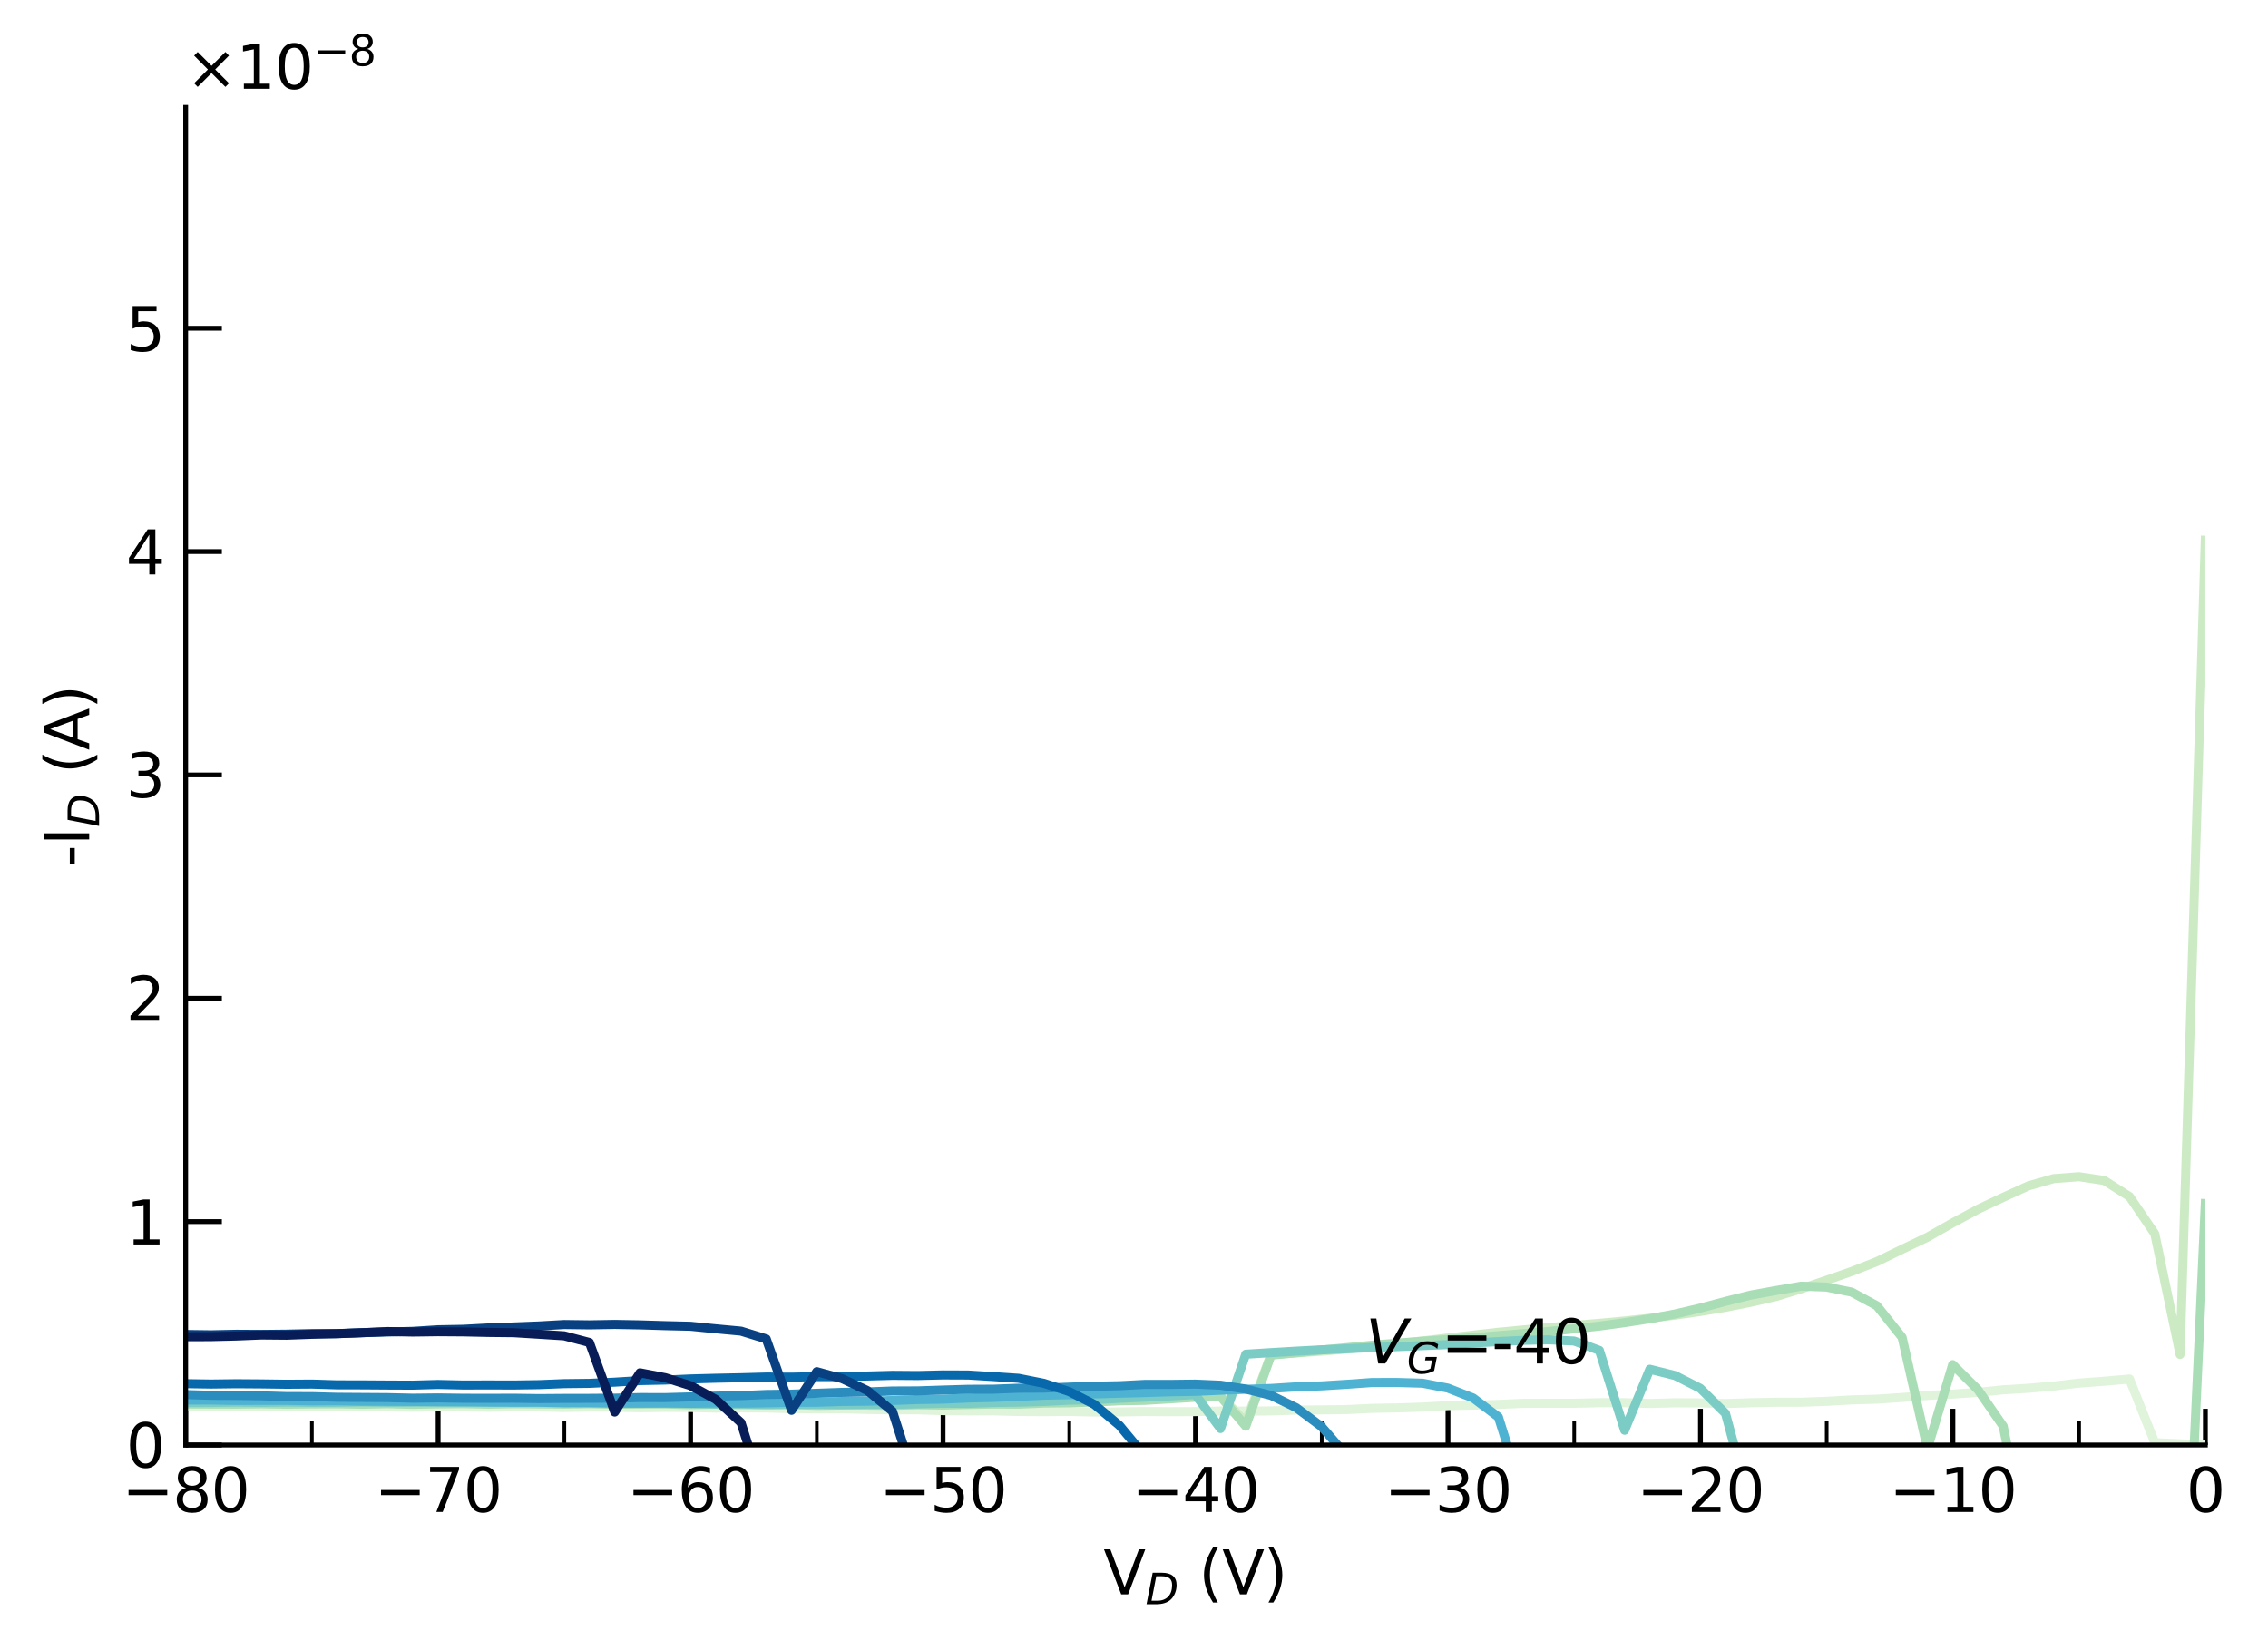 <?xml version="1.0" encoding="utf-8" standalone="no"?>
<!DOCTYPE svg PUBLIC "-//W3C//DTD SVG 1.1//EN"
  "http://www.w3.org/Graphics/SVG/1.1/DTD/svg11.dtd">
<svg xmlns:xlink="http://www.w3.org/1999/xlink" width="375.959pt" height="273.615pt" viewBox="0 0 375.959 273.615" xmlns="http://www.w3.org/2000/svg" version="1.1">
 <defs>
  <style type="text/css">*{stroke-linejoin: round; stroke-linecap: butt}</style>
 </defs>
 <g id="figure_1">
  <g id="patch_1">
   <path d="M 0 273.615 
L 375.959 273.615 
L 375.959 0 
L 0 0 
z
" style="fill: #ffffff"/>
  </g>
  <g id="axes_1">
   <g id="patch_2">
    <path d="M 30.778 239.558 
L 365.578 239.558 
L 365.578 17.798 
L 30.778 17.798 
z
" style="fill: #ffffff"/>
   </g>
   <g id="matplotlib.axis_1">
    <g id="xtick_1">
     <g id="line2d_1">
      <defs>
       <path id="m44337feac4" d="M 0 0 
L 0 -6 
" style="stroke: #000000; stroke-width: 0.8"/>
      </defs>
      <g>
       <use xlink:href="#m44337feac4" x="30.778" y="239.558" style="stroke: #000000; stroke-width: 0.8"/>
      </g>
     </g>
     <g id="text_1">
      <!-- −80 -->
      <g transform="translate(20.226 250.657) scale(0.1 -0.1)">
       <defs>
        <path id="DejaVuSans-2212" d="M 678 2272 
L 4684 2272 
L 4684 1741 
L 678 1741 
L 678 2272 
z
" transform="scale(0.016)"/>
        <path id="DejaVuSans-38" d="M 2034 2216 
Q 1584 2216 1326 1975 
Q 1069 1734 1069 1313 
Q 1069 891 1326 650 
Q 1584 409 2034 409 
Q 2484 409 2743 651 
Q 3003 894 3003 1313 
Q 3003 1734 2745 1975 
Q 2488 2216 2034 2216 
z
M 1403 2484 
Q 997 2584 770 2862 
Q 544 3141 544 3541 
Q 544 4100 942 4425 
Q 1341 4750 2034 4750 
Q 2731 4750 3128 4425 
Q 3525 4100 3525 3541 
Q 3525 3141 3298 2862 
Q 3072 2584 2669 2484 
Q 3125 2378 3379 2068 
Q 3634 1759 3634 1313 
Q 3634 634 3220 271 
Q 2806 -91 2034 -91 
Q 1263 -91 848 271 
Q 434 634 434 1313 
Q 434 1759 690 2068 
Q 947 2378 1403 2484 
z
M 1172 3481 
Q 1172 3119 1398 2916 
Q 1625 2713 2034 2713 
Q 2441 2713 2670 2916 
Q 2900 3119 2900 3481 
Q 2900 3844 2670 4047 
Q 2441 4250 2034 4250 
Q 1625 4250 1398 4047 
Q 1172 3844 1172 3481 
z
" transform="scale(0.016)"/>
        <path id="DejaVuSans-30" d="M 2034 4250 
Q 1547 4250 1301 3770 
Q 1056 3291 1056 2328 
Q 1056 1369 1301 889 
Q 1547 409 2034 409 
Q 2525 409 2770 889 
Q 3016 1369 3016 2328 
Q 3016 3291 2770 3770 
Q 2525 4250 2034 4250 
z
M 2034 4750 
Q 2819 4750 3233 4129 
Q 3647 3509 3647 2328 
Q 3647 1150 3233 529 
Q 2819 -91 2034 -91 
Q 1250 -91 836 529 
Q 422 1150 422 2328 
Q 422 3509 836 4129 
Q 1250 4750 2034 4750 
z
" transform="scale(0.016)"/>
       </defs>
       <use xlink:href="#DejaVuSans-2212"/>
       <use xlink:href="#DejaVuSans-38" x="83.789"/>
       <use xlink:href="#DejaVuSans-30" x="147.412"/>
      </g>
     </g>
    </g>
    <g id="xtick_2">
     <g id="line2d_2">
      <g>
       <use xlink:href="#m44337feac4" x="72.628" y="239.558" style="stroke: #000000; stroke-width: 0.8"/>
      </g>
     </g>
     <g id="text_2">
      <!-- −70 -->
      <g transform="translate(62.076 250.657) scale(0.1 -0.1)">
       <defs>
        <path id="DejaVuSans-37" d="M 525 4666 
L 3525 4666 
L 3525 4397 
L 1831 0 
L 1172 0 
L 2766 4134 
L 525 4134 
L 525 4666 
z
" transform="scale(0.016)"/>
       </defs>
       <use xlink:href="#DejaVuSans-2212"/>
       <use xlink:href="#DejaVuSans-37" x="83.789"/>
       <use xlink:href="#DejaVuSans-30" x="147.412"/>
      </g>
     </g>
    </g>
    <g id="xtick_3">
     <g id="line2d_3">
      <g>
       <use xlink:href="#m44337feac4" x="114.478" y="239.558" style="stroke: #000000; stroke-width: 0.8"/>
      </g>
     </g>
     <g id="text_3">
      <!-- −60 -->
      <g transform="translate(103.926 250.657) scale(0.1 -0.1)">
       <defs>
        <path id="DejaVuSans-36" d="M 2113 2584 
Q 1688 2584 1439 2293 
Q 1191 2003 1191 1497 
Q 1191 994 1439 701 
Q 1688 409 2113 409 
Q 2538 409 2786 701 
Q 3034 994 3034 1497 
Q 3034 2003 2786 2293 
Q 2538 2584 2113 2584 
z
M 3366 4563 
L 3366 3988 
Q 3128 4100 2886 4159 
Q 2644 4219 2406 4219 
Q 1781 4219 1451 3797 
Q 1122 3375 1075 2522 
Q 1259 2794 1537 2939 
Q 1816 3084 2150 3084 
Q 2853 3084 3261 2657 
Q 3669 2231 3669 1497 
Q 3669 778 3244 343 
Q 2819 -91 2113 -91 
Q 1303 -91 875 529 
Q 447 1150 447 2328 
Q 447 3434 972 4092 
Q 1497 4750 2381 4750 
Q 2619 4750 2861 4703 
Q 3103 4656 3366 4563 
z
" transform="scale(0.016)"/>
       </defs>
       <use xlink:href="#DejaVuSans-2212"/>
       <use xlink:href="#DejaVuSans-36" x="83.789"/>
       <use xlink:href="#DejaVuSans-30" x="147.412"/>
      </g>
     </g>
    </g>
    <g id="xtick_4">
     <g id="line2d_4">
      <g>
       <use xlink:href="#m44337feac4" x="156.328" y="239.558" style="stroke: #000000; stroke-width: 0.8"/>
      </g>
     </g>
     <g id="text_4">
      <!-- −50 -->
      <g transform="translate(145.776 250.657) scale(0.1 -0.1)">
       <defs>
        <path id="DejaVuSans-35" d="M 691 4666 
L 3169 4666 
L 3169 4134 
L 1269 4134 
L 1269 2991 
Q 1406 3038 1543 3061 
Q 1681 3084 1819 3084 
Q 2600 3084 3056 2656 
Q 3513 2228 3513 1497 
Q 3513 744 3044 326 
Q 2575 -91 1722 -91 
Q 1428 -91 1123 -41 
Q 819 9 494 109 
L 494 744 
Q 775 591 1075 516 
Q 1375 441 1709 441 
Q 2250 441 2565 725 
Q 2881 1009 2881 1497 
Q 2881 1984 2565 2268 
Q 2250 2553 1709 2553 
Q 1456 2553 1204 2497 
Q 953 2441 691 2322 
L 691 4666 
z
" transform="scale(0.016)"/>
       </defs>
       <use xlink:href="#DejaVuSans-2212"/>
       <use xlink:href="#DejaVuSans-35" x="83.789"/>
       <use xlink:href="#DejaVuSans-30" x="147.412"/>
      </g>
     </g>
    </g>
    <g id="xtick_5">
     <g id="line2d_5">
      <g>
       <use xlink:href="#m44337feac4" x="198.178" y="239.558" style="stroke: #000000; stroke-width: 0.8"/>
      </g>
     </g>
     <g id="text_5">
      <!-- −40 -->
      <g transform="translate(187.626 250.657) scale(0.1 -0.1)">
       <defs>
        <path id="DejaVuSans-34" d="M 2419 4116 
L 825 1625 
L 2419 1625 
L 2419 4116 
z
M 2253 4666 
L 3047 4666 
L 3047 1625 
L 3713 1625 
L 3713 1100 
L 3047 1100 
L 3047 0 
L 2419 0 
L 2419 1100 
L 313 1100 
L 313 1709 
L 2253 4666 
z
" transform="scale(0.016)"/>
       </defs>
       <use xlink:href="#DejaVuSans-2212"/>
       <use xlink:href="#DejaVuSans-34" x="83.789"/>
       <use xlink:href="#DejaVuSans-30" x="147.412"/>
      </g>
     </g>
    </g>
    <g id="xtick_6">
     <g id="line2d_6">
      <g>
       <use xlink:href="#m44337feac4" x="240.028" y="239.558" style="stroke: #000000; stroke-width: 0.8"/>
      </g>
     </g>
     <g id="text_6">
      <!-- −30 -->
      <g transform="translate(229.476 250.657) scale(0.1 -0.1)">
       <defs>
        <path id="DejaVuSans-33" d="M 2597 2516 
Q 3050 2419 3304 2112 
Q 3559 1806 3559 1356 
Q 3559 666 3084 287 
Q 2609 -91 1734 -91 
Q 1441 -91 1130 -33 
Q 819 25 488 141 
L 488 750 
Q 750 597 1062 519 
Q 1375 441 1716 441 
Q 2309 441 2620 675 
Q 2931 909 2931 1356 
Q 2931 1769 2642 2001 
Q 2353 2234 1838 2234 
L 1294 2234 
L 1294 2753 
L 1863 2753 
Q 2328 2753 2575 2939 
Q 2822 3125 2822 3475 
Q 2822 3834 2567 4026 
Q 2313 4219 1838 4219 
Q 1578 4219 1281 4162 
Q 984 4106 628 3988 
L 628 4550 
Q 988 4650 1302 4700 
Q 1616 4750 1894 4750 
Q 2613 4750 3031 4423 
Q 3450 4097 3450 3541 
Q 3450 3153 3228 2886 
Q 3006 2619 2597 2516 
z
" transform="scale(0.016)"/>
       </defs>
       <use xlink:href="#DejaVuSans-2212"/>
       <use xlink:href="#DejaVuSans-33" x="83.789"/>
       <use xlink:href="#DejaVuSans-30" x="147.412"/>
      </g>
     </g>
    </g>
    <g id="xtick_7">
     <g id="line2d_7">
      <g>
       <use xlink:href="#m44337feac4" x="281.878" y="239.558" style="stroke: #000000; stroke-width: 0.8"/>
      </g>
     </g>
     <g id="text_7">
      <!-- −20 -->
      <g transform="translate(271.326 250.657) scale(0.1 -0.1)">
       <defs>
        <path id="DejaVuSans-32" d="M 1228 531 
L 3431 531 
L 3431 0 
L 469 0 
L 469 531 
Q 828 903 1448 1529 
Q 2069 2156 2228 2338 
Q 2531 2678 2651 2914 
Q 2772 3150 2772 3378 
Q 2772 3750 2511 3984 
Q 2250 4219 1831 4219 
Q 1534 4219 1204 4116 
Q 875 4013 500 3803 
L 500 4441 
Q 881 4594 1212 4672 
Q 1544 4750 1819 4750 
Q 2544 4750 2975 4387 
Q 3406 4025 3406 3419 
Q 3406 3131 3298 2873 
Q 3191 2616 2906 2266 
Q 2828 2175 2409 1742 
Q 1991 1309 1228 531 
z
" transform="scale(0.016)"/>
       </defs>
       <use xlink:href="#DejaVuSans-2212"/>
       <use xlink:href="#DejaVuSans-32" x="83.789"/>
       <use xlink:href="#DejaVuSans-30" x="147.412"/>
      </g>
     </g>
    </g>
    <g id="xtick_8">
     <g id="line2d_8">
      <g>
       <use xlink:href="#m44337feac4" x="323.728" y="239.558" style="stroke: #000000; stroke-width: 0.8"/>
      </g>
     </g>
     <g id="text_8">
      <!-- −10 -->
      <g transform="translate(313.176 250.657) scale(0.1 -0.1)">
       <defs>
        <path id="DejaVuSans-31" d="M 794 531 
L 1825 531 
L 1825 4091 
L 703 3866 
L 703 4441 
L 1819 4666 
L 2450 4666 
L 2450 531 
L 3481 531 
L 3481 0 
L 794 0 
L 794 531 
z
" transform="scale(0.016)"/>
       </defs>
       <use xlink:href="#DejaVuSans-2212"/>
       <use xlink:href="#DejaVuSans-31" x="83.789"/>
       <use xlink:href="#DejaVuSans-30" x="147.412"/>
      </g>
     </g>
    </g>
    <g id="xtick_9">
     <g id="line2d_9">
      <g>
       <use xlink:href="#m44337feac4" x="365.578" y="239.558" style="stroke: #000000; stroke-width: 0.8"/>
      </g>
     </g>
     <g id="text_9">
      <!-- 0 -->
      <g transform="translate(362.397 250.657) scale(0.1 -0.1)">
       <use xlink:href="#DejaVuSans-30"/>
      </g>
     </g>
    </g>
    <g id="xtick_10">
     <g id="line2d_10">
      <defs>
       <path id="m8935950705" d="M 0 0 
L 0 -4 
" style="stroke: #000000; stroke-width: 0.6"/>
      </defs>
      <g>
       <use xlink:href="#m8935950705" x="51.703" y="239.558" style="stroke: #000000; stroke-width: 0.6"/>
      </g>
     </g>
    </g>
    <g id="xtick_11">
     <g id="line2d_11">
      <g>
       <use xlink:href="#m8935950705" x="93.553" y="239.558" style="stroke: #000000; stroke-width: 0.6"/>
      </g>
     </g>
    </g>
    <g id="xtick_12">
     <g id="line2d_12">
      <g>
       <use xlink:href="#m8935950705" x="135.403" y="239.558" style="stroke: #000000; stroke-width: 0.6"/>
      </g>
     </g>
    </g>
    <g id="xtick_13">
     <g id="line2d_13">
      <g>
       <use xlink:href="#m8935950705" x="177.253" y="239.558" style="stroke: #000000; stroke-width: 0.6"/>
      </g>
     </g>
    </g>
    <g id="xtick_14">
     <g id="line2d_14">
      <g>
       <use xlink:href="#m8935950705" x="219.103" y="239.558" style="stroke: #000000; stroke-width: 0.6"/>
      </g>
     </g>
    </g>
    <g id="xtick_15">
     <g id="line2d_15">
      <g>
       <use xlink:href="#m8935950705" x="260.953" y="239.558" style="stroke: #000000; stroke-width: 0.6"/>
      </g>
     </g>
    </g>
    <g id="xtick_16">
     <g id="line2d_16">
      <g>
       <use xlink:href="#m8935950705" x="302.803" y="239.558" style="stroke: #000000; stroke-width: 0.6"/>
      </g>
     </g>
    </g>
    <g id="xtick_17">
     <g id="line2d_17">
      <g>
       <use xlink:href="#m8935950705" x="344.653" y="239.558" style="stroke: #000000; stroke-width: 0.6"/>
      </g>
     </g>
    </g>
    <g id="text_10">
     <!-- V$_D$ (V) -->
     <g transform="translate(182.928 264.335) scale(0.1 -0.1)">
      <defs>
       <path id="DejaVuSans-56" d="M 1831 0 
L 50 4666 
L 709 4666 
L 2188 738 
L 3669 4666 
L 4325 4666 
L 2547 0 
L 1831 0 
z
" transform="scale(0.016)"/>
       <path id="DejaVuSans-Oblique-44" d="M 1081 4666 
L 2438 4666 
Q 3519 4666 4070 4208 
Q 4622 3750 4622 2847 
Q 4622 2250 4412 1698 
Q 4203 1147 3834 769 
Q 3463 381 2891 190 
Q 2319 0 1538 0 
L 172 0 
L 1081 4666 
z
M 1613 4147 
L 909 519 
L 1734 519 
Q 2794 519 3375 1128 
Q 3956 1738 3956 2847 
Q 3956 3519 3581 3833 
Q 3206 4147 2406 4147 
L 1613 4147 
z
" transform="scale(0.016)"/>
       <path id="DejaVuSans-20" transform="scale(0.016)"/>
       <path id="DejaVuSans-28" d="M 1984 4856 
Q 1566 4138 1362 3434 
Q 1159 2731 1159 2009 
Q 1159 1288 1364 580 
Q 1569 -128 1984 -844 
L 1484 -844 
Q 1016 -109 783 600 
Q 550 1309 550 2009 
Q 550 2706 781 3412 
Q 1013 4119 1484 4856 
L 1984 4856 
z
" transform="scale(0.016)"/>
       <path id="DejaVuSans-29" d="M 513 4856 
L 1013 4856 
Q 1481 4119 1714 3412 
Q 1947 2706 1947 2009 
Q 1947 1309 1714 600 
Q 1481 -109 1013 -844 
L 513 -844 
Q 928 -128 1133 580 
Q 1338 1288 1338 2009 
Q 1338 2731 1133 3434 
Q 928 4138 513 4856 
z
" transform="scale(0.016)"/>
      </defs>
      <use xlink:href="#DejaVuSans-56" transform="translate(0 0.125)"/>
      <use xlink:href="#DejaVuSans-Oblique-44" transform="translate(69.365 -16.281) scale(0.7)"/>
      <use xlink:href="#DejaVuSans-20" transform="translate(126.001 0.125)"/>
      <use xlink:href="#DejaVuSans-28" transform="translate(157.788 0.125)"/>
      <use xlink:href="#DejaVuSans-56" transform="translate(196.802 0.125)"/>
      <use xlink:href="#DejaVuSans-29" transform="translate(265.21 0.125)"/>
     </g>
    </g>
   </g>
   <g id="matplotlib.axis_2">
    <g id="ytick_1">
     <g id="line2d_18">
      <defs>
       <path id="m168067d3f3" d="M 0 0 
L 6 0 
" style="stroke: #000000; stroke-width: 0.8"/>
      </defs>
      <g>
       <use xlink:href="#m168067d3f3" x="30.778" y="239.558" style="stroke: #000000; stroke-width: 0.8"/>
      </g>
     </g>
     <g id="text_11">
      <!-- $\mathdefault{0}$ -->
      <g transform="translate(20.878 243.358) scale(0.1 -0.1)">
       <use xlink:href="#DejaVuSans-30" transform="translate(0 0.781)"/>
      </g>
     </g>
    </g>
    <g id="ytick_2">
     <g id="line2d_19">
      <g>
       <use xlink:href="#m168067d3f3" x="30.778" y="202.53" style="stroke: #000000; stroke-width: 0.8"/>
      </g>
     </g>
     <g id="text_12">
      <!-- $\mathdefault{1}$ -->
      <g transform="translate(20.878 206.329) scale(0.1 -0.1)">
       <use xlink:href="#DejaVuSans-31" transform="translate(0 0.094)"/>
      </g>
     </g>
    </g>
    <g id="ytick_3">
     <g id="line2d_20">
      <g>
       <use xlink:href="#m168067d3f3" x="30.778" y="165.502" style="stroke: #000000; stroke-width: 0.8"/>
      </g>
     </g>
     <g id="text_13">
      <!-- $\mathdefault{2}$ -->
      <g transform="translate(20.878 169.301) scale(0.1 -0.1)">
       <use xlink:href="#DejaVuSans-32" transform="translate(0 0.781)"/>
      </g>
     </g>
    </g>
    <g id="ytick_4">
     <g id="line2d_21">
      <g>
       <use xlink:href="#m168067d3f3" x="30.778" y="128.473" style="stroke: #000000; stroke-width: 0.8"/>
      </g>
     </g>
     <g id="text_14">
      <!-- $\mathdefault{3}$ -->
      <g transform="translate(20.878 132.272) scale(0.1 -0.1)">
       <use xlink:href="#DejaVuSans-33" transform="translate(0 0.781)"/>
      </g>
     </g>
    </g>
    <g id="ytick_5">
     <g id="line2d_22">
      <g>
       <use xlink:href="#m168067d3f3" x="30.778" y="91.445" style="stroke: #000000; stroke-width: 0.8"/>
      </g>
     </g>
     <g id="text_15">
      <!-- $\mathdefault{4}$ -->
      <g transform="translate(20.878 95.244) scale(0.1 -0.1)">
       <use xlink:href="#DejaVuSans-34" transform="translate(0 0.094)"/>
      </g>
     </g>
    </g>
    <g id="ytick_6">
     <g id="line2d_23">
      <g>
       <use xlink:href="#m168067d3f3" x="30.778" y="54.416" style="stroke: #000000; stroke-width: 0.8"/>
      </g>
     </g>
     <g id="text_16">
      <!-- $\mathdefault{5}$ -->
      <g transform="translate(20.878 58.216) scale(0.1 -0.1)">
       <use xlink:href="#DejaVuSans-35" transform="translate(0 0.094)"/>
      </g>
     </g>
    </g>
    <g id="text_17">
     <!-- -I$_D$ (A) -->
     <g transform="translate(14.798 143.778) rotate(-90) scale(0.1 -0.1)">
      <defs>
       <path id="DejaVuSans-2d" d="M 313 2009 
L 1997 2009 
L 1997 1497 
L 313 1497 
L 313 2009 
z
" transform="scale(0.016)"/>
       <path id="DejaVuSans-49" d="M 628 4666 
L 1259 4666 
L 1259 0 
L 628 0 
L 628 4666 
z
" transform="scale(0.016)"/>
       <path id="DejaVuSans-41" d="M 2188 4044 
L 1331 1722 
L 3047 1722 
L 2188 4044 
z
M 1831 4666 
L 2547 4666 
L 4325 0 
L 3669 0 
L 3244 1197 
L 1141 1197 
L 716 0 
L 50 0 
L 1831 4666 
z
" transform="scale(0.016)"/>
      </defs>
      <use xlink:href="#DejaVuSans-2d" transform="translate(0 0.125)"/>
      <use xlink:href="#DejaVuSans-49" transform="translate(36.084 0.125)"/>
      <use xlink:href="#DejaVuSans-Oblique-44" transform="translate(66.533 -16.281) scale(0.7)"/>
      <use xlink:href="#DejaVuSans-20" transform="translate(123.169 0.125)"/>
      <use xlink:href="#DejaVuSans-28" transform="translate(154.956 0.125)"/>
      <use xlink:href="#DejaVuSans-41" transform="translate(193.97 0.125)"/>
      <use xlink:href="#DejaVuSans-29" transform="translate(262.378 0.125)"/>
     </g>
    </g>
    <g id="text_18">
     <!-- $\times\mathdefault{10^{−8}}\mathdefault{}$ -->
     <g transform="translate(30.778 14.798) scale(0.1 -0.1)">
      <defs>
       <path id="DejaVuSans-d7" d="M 4488 3438 
L 3059 2003 
L 4488 575 
L 4116 197 
L 2681 1631 
L 1247 197 
L 878 575 
L 2303 2003 
L 878 3438 
L 1247 3816 
L 2681 2381 
L 4116 3816 
L 4488 3438 
z
" transform="scale(0.016)"/>
      </defs>
      <use xlink:href="#DejaVuSans-d7" transform="translate(0 0.766)"/>
      <use xlink:href="#DejaVuSans-31" transform="translate(83.789 0.766)"/>
      <use xlink:href="#DejaVuSans-30" transform="translate(147.412 0.766)"/>
      <use xlink:href="#DejaVuSans-2212" transform="translate(211.992 39.047) scale(0.7)"/>
      <use xlink:href="#DejaVuSans-38" transform="translate(270.645 39.047) scale(0.7)"/>
     </g>
    </g>
   </g>
   <g id="line2d_24">
    <path d="M 365.569 239.548 
L 361.385 239.361 
L 357.197 239.172 
L 353.007 228.623 
L 348.818 228.988 
L 344.629 229.296 
L 340.441 229.789 
L 336.257 230.155 
L 332.068 230.408 
L 327.88 230.829 
L 323.69 231.125 
L 319.502 231.346 
L 315.313 231.682 
L 311.125 231.962 
L 306.943 232.081 
L 302.761 232.319 
L 298.578 232.472 
L 294.396 232.471 
L 290.214 232.556 
L 286.031 232.686 
L 281.854 232.578 
L 277.672 232.561 
L 273.489 232.675 
L 269.308 232.546 
L 265.125 232.546 
L 260.942 232.642 
L 256.761 232.644 
L 252.575 232.653 
L 248.387 232.834 
L 244.198 232.946 
L 240.009 233.033 
L 235.821 233.273 
L 231.633 233.409 
L 227.445 233.484 
L 223.261 233.688 
L 219.073 233.741 
L 214.884 233.768 
L 210.696 233.908 
L 206.508 233.941 
L 202.319 233.925 
L 198.131 234.028 
L 193.948 234.042 
L 189.765 234.01 
L 185.583 234.078 
L 181.401 234.093 
L 177.219 233.993 
L 173.037 234.032 
L 168.856 234.005 
L 164.678 233.893 
L 160.496 233.906 
L 156.314 233.863 
L 152.132 233.724 
L 147.952 233.737 
L 143.769 233.667 
L 139.586 233.562 
L 135.398 233.572 
L 131.205 233.539 
L 127.017 233.429 
L 122.83 233.41 
L 118.642 233.444 
L 114.456 233.344 
L 110.272 233.323 
L 106.081 233.386 
L 101.895 233.286 
L 97.707 233.27 
L 93.519 233.343 
L 89.331 233.256 
L 85.142 233.226 
L 80.957 233.304 
L 76.775 233.247 
L 72.593 233.217 
L 68.426 233.301 
L 64.243 233.243 
L 60.062 233.186 
L 55.88 233.232 
L 51.703 233.228 
L 47.522 233.157 
L 43.34 233.2 
L 39.158 233.207 
L 34.976 233.116 
L 30.793 233.119 
" clip-path="url(#pd0495db5e0)" style="fill: none; stroke: #e0f3db; stroke-width: 1.5; stroke-linecap: square"/>
   </g>
   <g id="line2d_25">
    <path d="M 365.566 89.57 
L 361.384 224.549 
L 357.192 204.54 
L 353.003 198.375 
L 348.813 195.712 
L 344.625 195.085 
L 340.437 195.401 
L 336.253 196.604 
L 332.064 198.503 
L 327.876 200.477 
L 323.685 202.737 
L 319.499 205.11 
L 315.31 207.112 
L 311.123 209.152 
L 306.938 210.79 
L 302.756 212.251 
L 298.575 213.668 
L 294.392 214.947 
L 290.211 215.898 
L 286.028 216.735 
L 281.851 217.429 
L 277.669 218.026 
L 273.486 218.541 
L 269.304 219.001 
L 265.122 219.391 
L 260.94 219.728 
L 256.758 220.093 
L 252.573 220.474 
L 248.382 220.871 
L 244.192 221.345 
L 240.005 221.825 
L 235.818 222.304 
L 231.631 222.774 
L 227.443 223.21 
L 223.261 223.655 
L 219.071 224.004 
L 214.882 224.298 
L 210.695 224.541 
L 206.508 235.782 
L 202.318 231.43 
L 198.13 231.535 
L 193.947 231.798 
L 189.765 231.905 
L 185.583 232.01 
L 181.398 232.223 
L 177.219 232.233 
L 173.037 232.31 
L 168.856 232.437 
L 164.678 232.414 
L 160.496 232.505 
L 156.315 232.493 
L 152.131 232.478 
L 147.951 232.568 
L 143.769 232.48 
L 139.586 232.489 
L 135.398 232.577 
L 131.209 232.48 
L 127.02 232.531 
L 122.832 232.52 
L 118.644 232.488 
L 114.456 232.582 
L 110.273 232.52 
L 106.084 232.525 
L 101.895 232.603 
L 97.707 232.526 
L 93.519 232.586 
L 89.33 232.594 
L 85.143 232.559 
L 80.957 232.662 
L 76.775 232.593 
L 72.592 232.614 
L 68.425 232.732 
L 64.243 232.624 
L 60.062 232.679 
L 55.88 232.691 
L 51.702 232.647 
L 47.521 232.74 
L 43.339 232.668 
L 39.158 232.686 
L 34.976 232.75 
L 30.793 232.678 
" clip-path="url(#pd0495db5e0)" style="fill: none; stroke: #ccebc5; stroke-width: 1.5; stroke-linecap: square"/>
   </g>
   <g id="line2d_26">
    <path d="M 365.57 199.532 
L 362.112 274.615 
M 359.297 274.615 
L 357.194 258.706 
L 354.516 274.615 
M 347.565 274.615 
L 344.631 269.895 
L 340.443 263.683 
L 336.26 257.368 
L 332.066 236.45 
L 327.875 230.392 
L 323.686 226.238 
L 319.504 240.184 
L 315.309 221.717 
L 311.123 216.477 
L 306.938 214.213 
L 302.756 213.376 
L 298.574 213.234 
L 294.392 213.952 
L 290.212 214.708 
L 286.028 215.75 
L 281.851 216.864 
L 277.669 217.84 
L 273.484 218.629 
L 269.305 219.278 
L 265.122 219.847 
L 260.939 220.297 
L 256.759 220.737 
L 252.572 221.094 
L 248.384 221.433 
L 244.195 221.765 
L 240.008 222.08 
L 235.818 222.362 
L 231.631 222.671 
L 227.442 223.018 
L 223.259 223.422 
L 219.07 223.812 
L 214.881 224.264 
L 210.694 224.667 
L 206.508 236.442 
L 202.319 231.532 
L 198.131 231.65 
L 193.947 231.91 
L 189.764 232.158 
L 185.583 232.231 
L 181.401 232.43 
L 177.219 232.563 
L 173.037 232.612 
L 168.855 232.79 
L 164.677 232.771 
L 160.496 232.844 
L 156.314 232.944 
L 152.132 232.886 
L 147.952 232.993 
L 143.769 232.95 
L 139.585 232.934 
L 135.397 232.991 
L 131.209 232.87 
L 127.021 232.901 
L 122.833 232.883 
L 118.644 232.805 
L 114.455 232.877 
L 110.272 232.762 
L 106.084 232.772 
L 101.895 232.81 
L 97.707 232.721 
L 93.519 232.783 
L 89.33 232.753 
L 85.143 232.71 
L 80.956 232.795 
L 76.776 232.704 
L 72.593 232.742 
L 68.425 232.817 
L 64.243 232.714 
L 60.061 232.804 
L 55.88 232.72 
L 51.702 232.745 
L 47.521 232.793 
L 43.338 232.726 
L 39.157 232.783 
L 34.976 232.772 
L 30.793 232.756 
" clip-path="url(#pd0495db5e0)" style="fill: none; stroke: #a8ddb5; stroke-width: 1.5; stroke-linecap: square"/>
   </g>
   <g id="line2d_27">
    <path d="M 335.848 274.615 
L 332.064 264.426 
L 327.876 254.795 
L 326.276 274.615 
M 319.687 274.615 
L 319.501 273.129 
L 315.309 254.773 
L 311.265 274.615 
M 310.69 274.615 
L 306.944 268.803 
L 302.761 262.947 
L 298.579 264.482 
L 294.397 256.365 
L 290.217 249.808 
L 286.029 234.319 
L 281.851 230.171 
L 277.67 228.049 
L 273.487 227.002 
L 269.308 237.111 
L 265.122 223.873 
L 260.94 222.322 
L 256.758 222.124 
L 252.572 222.21 
L 248.385 222.415 
L 244.195 222.65 
L 240.007 222.918 
L 235.819 223.086 
L 231.631 223.254 
L 227.441 223.411 
L 223.259 223.603 
L 219.071 223.779 
L 214.879 224 
L 210.694 224.249 
L 206.505 224.509 
L 202.316 236.828 
L 198.131 231.184 
L 193.947 231.428 
L 189.765 231.631 
L 185.583 231.818 
L 181.401 232.045 
L 177.219 232.13 
L 173.037 232.34 
L 168.856 232.458 
L 164.677 232.505 
L 160.496 232.664 
L 156.315 232.631 
L 152.128 232.74 
L 147.951 232.821 
L 143.769 232.779 
L 139.586 232.853 
L 135.398 232.808 
L 131.209 232.819 
L 127.02 232.851 
L 122.832 232.769 
L 118.644 232.776 
L 114.456 232.7 
L 110.273 232.64 
L 106.084 232.61 
L 101.895 232.518 
L 97.707 232.535 
L 93.519 232.478 
L 89.327 232.447 
L 85.143 232.485 
L 80.957 232.422 
L 76.775 232.483 
L 72.592 232.432 
L 68.425 232.461 
L 64.244 232.481 
L 60.062 232.412 
L 55.88 232.479 
L 51.702 232.493 
L 47.521 232.443 
L 43.339 232.492 
L 39.158 232.448 
L 34.977 232.505 
L 30.794 232.523 
" clip-path="url(#pd0495db5e0)" style="fill: none; stroke: #7bccc4; stroke-width: 1.5; stroke-linecap: square"/>
   </g>
   <g id="line2d_28">
    <path d="M 298.053 274.615 
L 294.392 265.174 
L 290.21 255.497 
L 288.516 274.615 
M 282.23 274.615 
L 281.852 271.827 
L 277.67 254.83 
L 273.489 272.672 
L 269.31 266.599 
L 265.126 260.832 
L 260.944 261.548 
L 256.762 254.088 
L 252.577 248.269 
L 248.386 234.922 
L 244.197 231.765 
L 240.009 230.127 
L 235.821 229.316 
L 231.632 229.195 
L 227.444 229.199 
L 223.26 229.498 
L 219.073 229.758 
L 214.885 229.917 
L 210.696 230.182 
L 206.507 230.323 
L 202.318 230.481 
L 198.131 230.665 
L 193.948 230.734 
L 189.766 230.864 
L 185.583 230.976 
L 181.401 231.086 
L 177.219 231.224 
L 173.037 231.306 
L 168.856 231.496 
L 164.679 231.671 
L 160.496 231.773 
L 156.314 231.959 
L 152.132 232.024 
L 147.951 232.18 
L 143.77 232.298 
L 139.586 232.339 
L 135.398 232.473 
L 131.209 232.48 
L 127.02 232.564 
L 122.834 232.626 
L 118.645 232.586 
L 114.457 232.654 
L 110.273 232.59 
L 106.084 232.628 
L 101.895 232.62 
L 97.708 232.544 
L 93.52 232.565 
L 89.331 232.469 
L 85.143 232.462 
L 80.957 232.45 
L 76.775 232.379 
L 72.593 232.385 
L 68.426 232.337 
L 64.244 232.32 
L 60.062 232.305 
L 55.88 232.22 
L 51.703 232.242 
L 47.522 232.166 
L 43.339 232.165 
L 39.157 232.177 
L 34.976 232.101 
L 30.793 232.116 
" clip-path="url(#pd0495db5e0)" style="fill: none; stroke: #4eb3d3; stroke-width: 1.5; stroke-linecap: square"/>
   </g>
   <g id="line2d_29">
    <path d="M 259.862 274.615 
L 256.758 266.569 
L 252.572 256.85 
L 250.815 274.615 
M 244.844 274.615 
L 244.197 270.137 
L 241.838 274.615 
M 238.035 274.615 
L 235.822 270.737 
L 231.635 264.133 
L 227.448 257.343 
L 223.261 241.358 
L 219.072 236.517 
L 214.883 233.381 
L 210.696 231.335 
L 206.506 230.283 
L 202.318 229.647 
L 198.131 229.466 
L 193.947 229.517 
L 189.765 229.513 
L 185.583 229.732 
L 181.401 229.812 
L 177.219 229.968 
L 173.037 230.128 
L 168.856 230.146 
L 164.678 230.305 
L 160.496 230.324 
L 156.314 230.448 
L 152.132 230.587 
L 147.951 230.605 
L 143.769 230.763 
L 139.586 230.836 
L 135.397 230.984 
L 131.208 231.133 
L 127.02 231.186 
L 122.833 231.371 
L 118.645 231.455 
L 114.456 231.584 
L 110.272 231.7 
L 106.083 231.692 
L 101.895 231.791 
L 97.708 231.826 
L 93.52 231.833 
L 89.331 231.864 
L 85.143 231.806 
L 80.957 231.823 
L 76.776 231.811 
L 72.593 231.754 
L 68.426 231.801 
L 64.244 231.703 
L 60.062 231.676 
L 55.88 231.647 
L 51.703 231.536 
L 47.522 231.53 
L 43.339 231.402 
L 39.157 231.342 
L 34.976 231.323 
L 30.794 231.198 
" clip-path="url(#pd0495db5e0)" style="fill: none; stroke: #2b8cbe; stroke-width: 1.5; stroke-linecap: square"/>
   </g>
   <g id="line2d_30">
    <path d="M 223.054 274.615 
L 219.071 264.377 
L 214.881 254.876 
L 212.554 274.615 
M 208.224 274.615 
L 206.506 263.679 
L 202.319 271.4 
L 198.132 264.4 
L 193.951 257.283 
L 189.765 241.356 
L 185.583 236.332 
L 181.401 232.832 
L 177.218 230.696 
L 173.037 229.332 
L 168.855 228.502 
L 164.678 228.217 
L 160.496 227.961 
L 156.314 227.944 
L 152.133 228.045 
L 147.951 228.012 
L 143.769 228.125 
L 139.585 228.218 
L 135.398 228.228 
L 131.209 228.314 
L 127.02 228.291 
L 122.831 228.405 
L 118.644 228.493 
L 114.456 228.608 
L 110.272 228.795 
L 106.084 228.88 
L 101.895 229.141 
L 97.707 229.339 
L 93.519 229.387 
L 89.33 229.556 
L 85.143 229.618 
L 80.956 229.606 
L 76.775 229.617 
L 72.589 229.523 
L 68.422 229.64 
L 64.242 229.622 
L 60.062 229.593 
L 55.88 229.587 
L 51.702 229.459 
L 47.521 229.488 
L 43.339 229.432 
L 39.158 229.402 
L 34.976 229.455 
L 30.793 229.391 
" clip-path="url(#pd0495db5e0)" style="fill: none; stroke: #0868ac; stroke-width: 1.5; stroke-linecap: square"/>
   </g>
   <g id="line2d_31">
    <path d="M 186.649 274.615 
L 185.581 271.503 
L 181.398 260.826 
L 179.611 274.615 
M 174.363 274.615 
L 173.037 266.062 
L 168.856 271.249 
L 164.68 263.149 
L 160.5 255.691 
L 156.318 253.644 
L 152.135 247.034 
L 147.951 233.974 
L 143.769 230.527 
L 139.585 228.558 
L 135.398 227.402 
L 131.21 233.81 
L 127.018 221.974 
L 122.831 220.683 
L 118.641 220.294 
L 114.455 219.877 
L 110.271 219.778 
L 106.082 219.649 
L 101.894 219.573 
L 97.706 219.646 
L 93.517 219.592 
L 89.328 219.829 
L 85.142 219.993 
L 80.955 220.154 
L 76.774 220.38 
L 72.592 220.456 
L 68.423 220.722 
L 64.241 220.824 
L 60.06 220.931 
L 55.879 221.095 
L 51.7 221.093 
L 47.521 221.187 
L 43.338 221.23 
L 39.157 221.205 
L 34.974 221.294 
L 30.792 221.241 
" clip-path="url(#pd0495db5e0)" style="fill: none; stroke: #084081; stroke-width: 1.5; stroke-linecap: square"/>
   </g>
   <g id="line2d_32">
    <path d="M 156.133 274.615 
L 152.13 264.026 
L 150.291 274.615 
M 145.697 274.615 
L 143.769 263.112 
L 139.587 267.884 
L 135.399 260.202 
L 131.213 256.662 
L 127.023 249.046 
L 122.834 235.853 
L 118.645 231.992 
L 114.456 229.724 
L 110.272 228.398 
L 106.084 227.592 
L 101.896 234.096 
L 97.705 222.564 
L 93.517 221.464 
L 89.328 221.202 
L 85.141 220.943 
L 80.955 220.899 
L 76.773 220.808 
L 72.592 220.779 
L 68.424 220.836 
L 64.241 220.751 
L 60.059 220.949 
L 55.878 221.106 
L 51.699 221.207 
L 47.52 221.363 
L 43.339 221.325 
L 39.156 221.495 
L 34.974 221.598 
L 30.792 221.613 
" clip-path="url(#pd0495db5e0)" style="fill: none; stroke: #081d58; stroke-width: 1.5; stroke-linecap: square"/>
   </g>
   <g id="patch_3">
    <path d="M 30.778 239.558 
L 30.778 17.798 
" style="fill: none; stroke: #000000; stroke-width: 0.8; stroke-linejoin: miter; stroke-linecap: square"/>
   </g>
   <g id="patch_4">
    <path d="M 30.778 239.558 
L 365.578 239.558 
" style="fill: none; stroke: #000000; stroke-width: 0.8; stroke-linejoin: miter; stroke-linecap: square"/>
   </g>
   <g id="text_19">
    <!-- $V_G$=-40 -->
    <g transform="translate(226.359 226.127) scale(0.1 -0.1)">
     <defs>
      <path id="DejaVuSans-Oblique-56" d="M 1319 0 
L 500 4666 
L 1119 4666 
L 1797 653 
L 4063 4666 
L 4750 4666 
L 2053 0 
L 1319 0 
z
" transform="scale(0.016)"/>
      <path id="DejaVuSans-Oblique-47" d="M 3494 697 
L 3738 1919 
L 2700 1919 
L 2797 2438 
L 4453 2438 
L 4050 384 
Q 3634 156 3143 32 
Q 2653 -91 2156 -91 
Q 1278 -91 783 396 
Q 288 884 288 1753 
Q 288 2475 589 3126 
Q 891 3778 1422 4213 
Q 1756 4484 2153 4617 
Q 2550 4750 3034 4750 
Q 3472 4750 3873 4639 
Q 4275 4528 4641 4306 
L 4513 3634 
Q 4231 3928 3853 4083 
Q 3475 4238 3047 4238 
Q 2550 4238 2172 4048 
Q 1794 3859 1497 3463 
Q 1244 3125 1098 2667 
Q 953 2209 953 1734 
Q 953 1081 1287 751 
Q 1622 422 2284 422 
Q 2616 422 2925 492 
Q 3234 563 3494 697 
z
" transform="scale(0.016)"/>
      <path id="DejaVuSans-3d" d="M 678 2906 
L 4684 2906 
L 4684 2381 
L 678 2381 
L 678 2906 
z
M 678 1631 
L 4684 1631 
L 4684 1100 
L 678 1100 
L 678 1631 
z
" transform="scale(0.016)"/>
     </defs>
     <use xlink:href="#DejaVuSans-Oblique-56" transform="translate(0 0.781)"/>
     <use xlink:href="#DejaVuSans-Oblique-47" transform="translate(68.408 -15.625) scale(0.7)"/>
     <use xlink:href="#DejaVuSans-3d" transform="translate(125.386 0.781)"/>
     <use xlink:href="#DejaVuSans-2d" transform="translate(209.175 0.781)"/>
     <use xlink:href="#DejaVuSans-34" transform="translate(245.259 0.781)"/>
     <use xlink:href="#DejaVuSans-30" transform="translate(308.882 0.781)"/>
    </g>
   </g>
  </g>
 </g>
 <defs>
  <clipPath id="pd0495db5e0">
   <rect x="30.778" y="17.798" width="334.8" height="221.76"/>
  </clipPath>
 </defs>
</svg>
